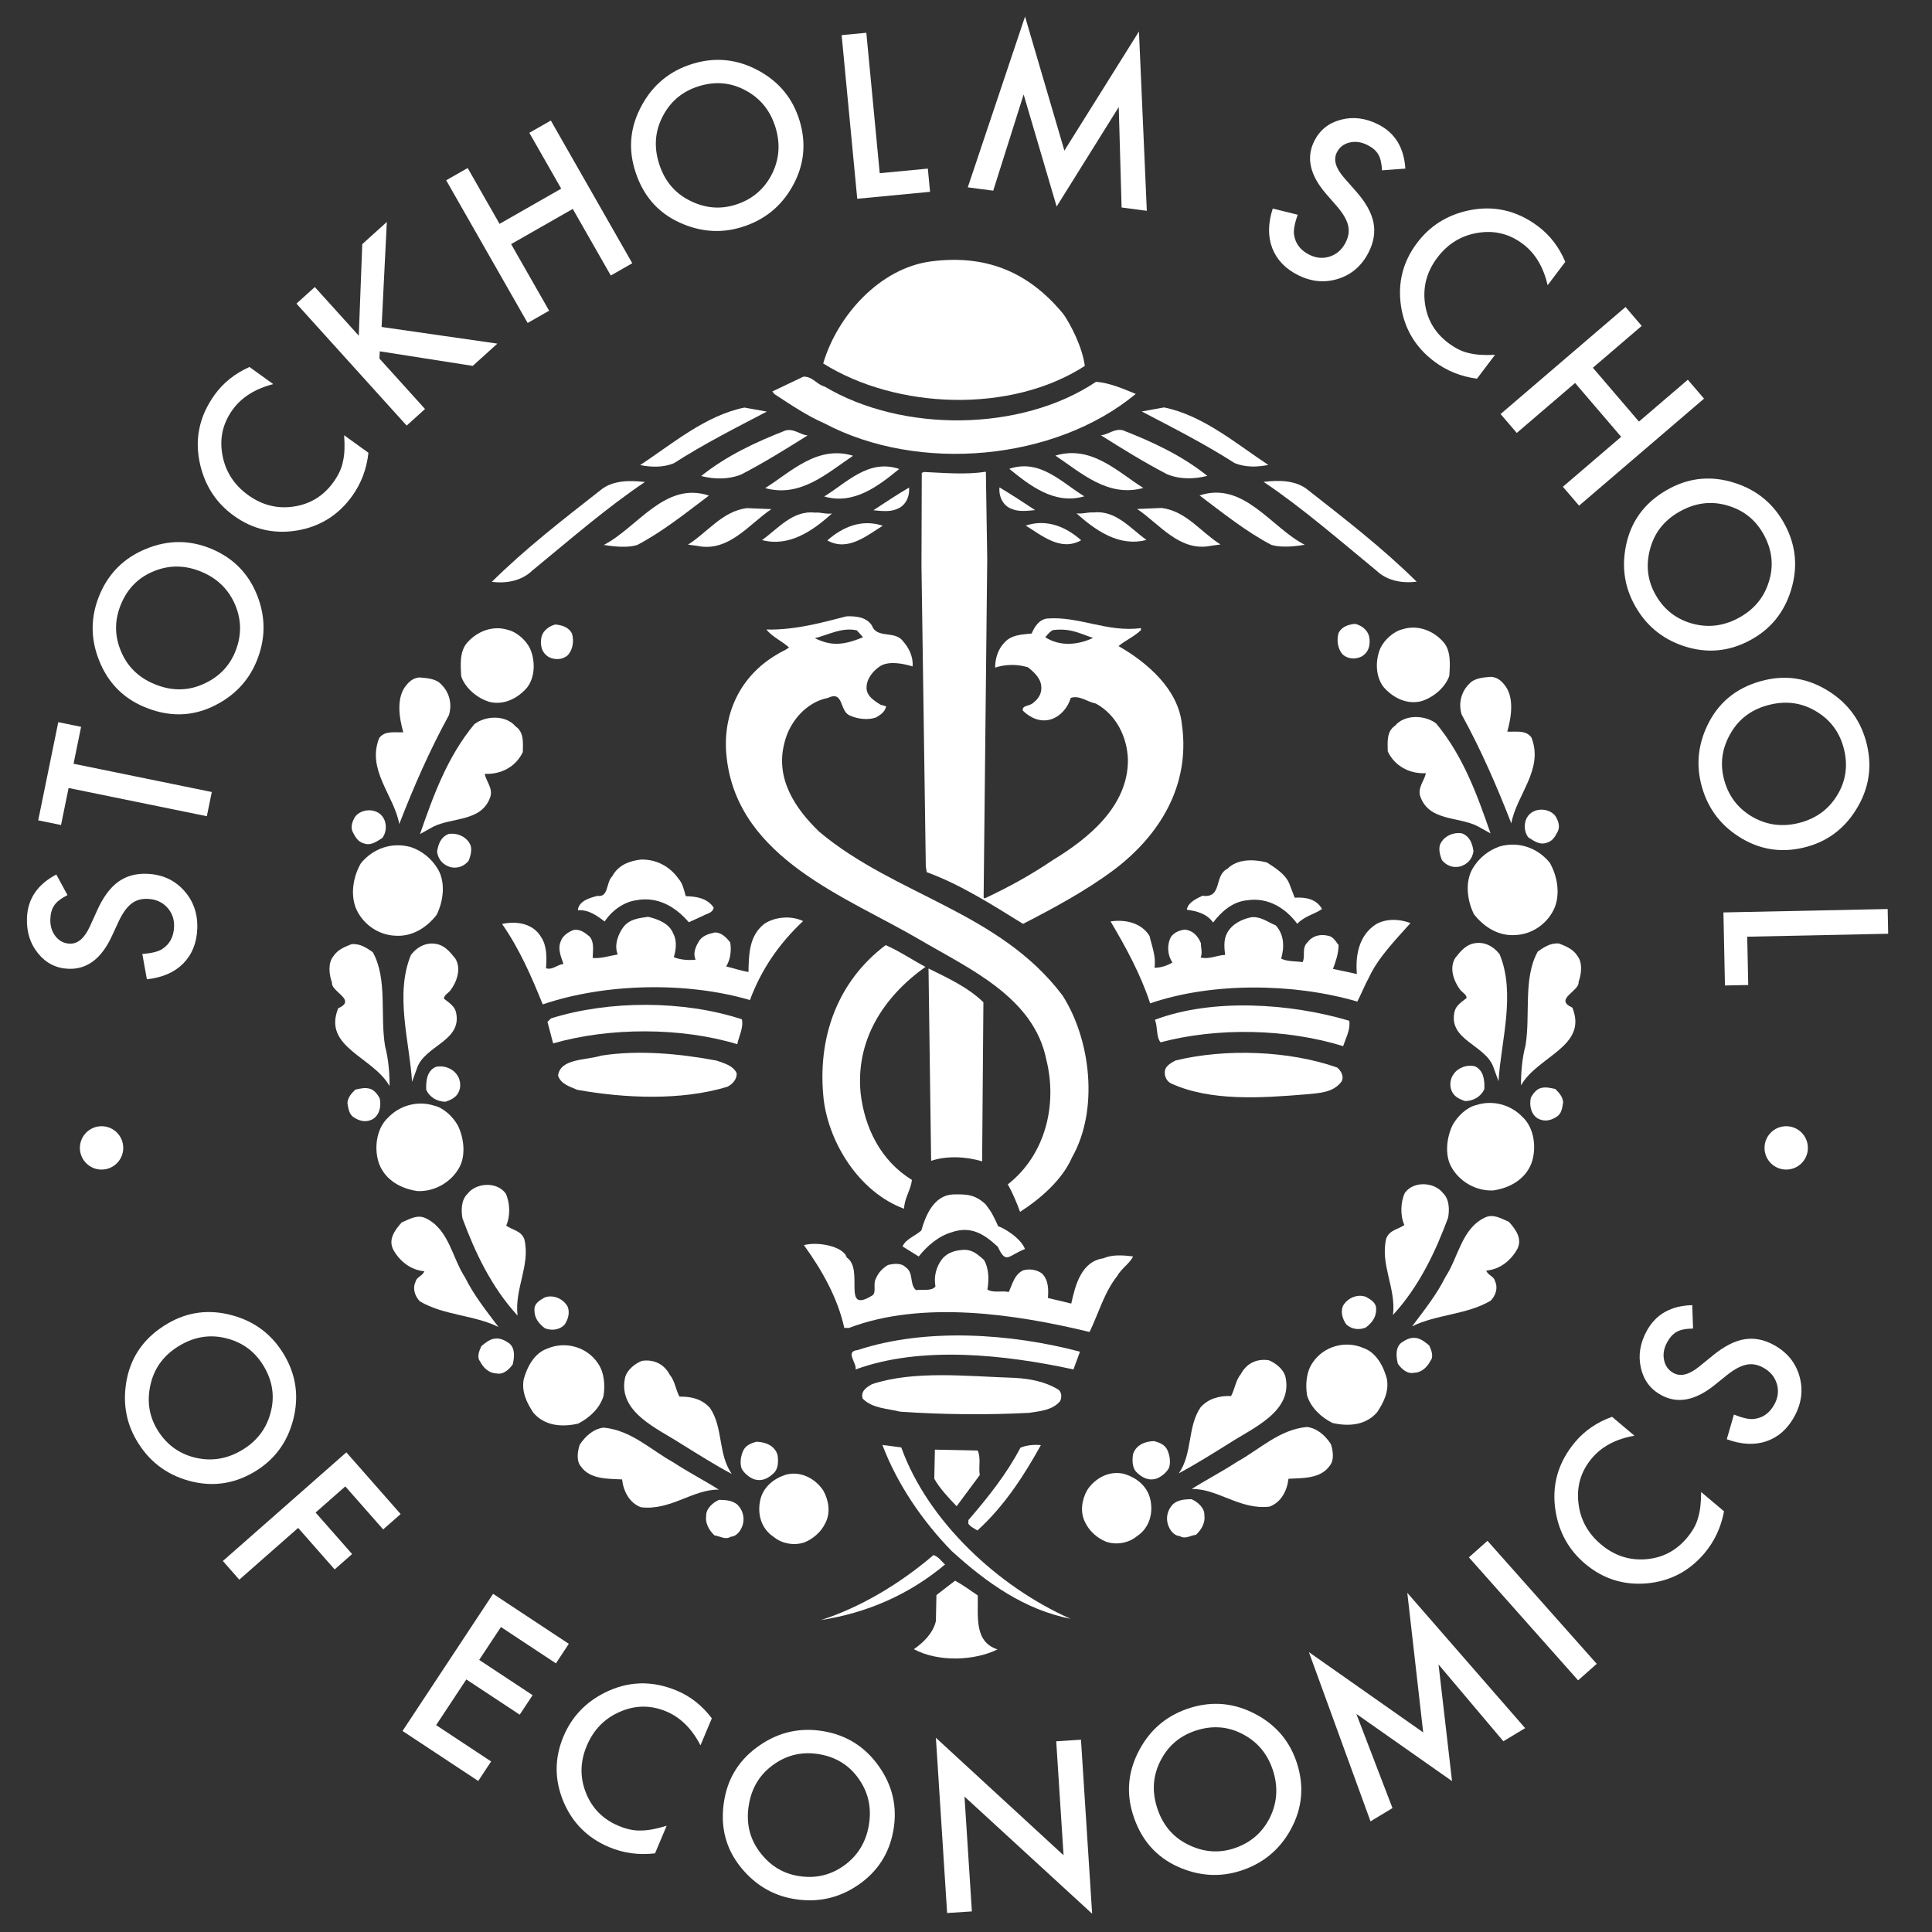 <?xml version="1.0" encoding="UTF-8"?>
<svg width="150px" height="150px" viewBox="0 0 150 150" version="1.1" xmlns="http://www.w3.org/2000/svg" xmlns:xlink="http://www.w3.org/1999/xlink">
    <rect x="0" y="0" width="150" height="150" fill="#333333" stroke="none"/>
    <!-- Generator: Sketch 46.1 (44463) - http://www.bohemiancoding.com/sketch -->
    <title>logo</title>
    <desc>Created with Sketch.</desc>
    <defs></defs>
    <g id="Page-1" stroke="none" stroke-width="1" fill="none" fill-rule="evenodd">
        <g id="logo" fill-rule="nonzero" fill="#FFFFFF">
            <g transform="translate(2, 1)">
                <path d="M82.225,27.409 C82.033,25.943 81.141,24.224 80.576,23.404 C77.724,19.922 74.336,18.788 70.335,19.289 C66.294,19.79 62.995,23.54 61.913,27.219 C67.642,30.803 76.511,31.11 82.225,27.409" id="Fill-2"></path>
                <path d="M57.96,29.395 L58.142,29.607 C59.44,30.452 60.619,31.257 61.999,31.866 C69.324,35.743 79.908,34.785 86.179,29.584 C85.193,29.178 84.168,28.731 83.1,28.641 C77.278,32.54 68.05,32.602 62.029,29.015 C61.397,28.849 61.088,28.213 60.373,28.245 L57.96,29.395" id="Fill-3"></path>
                <path d="M47.704,35.108 C48.571,35.285 49.482,35.304 50.32,34.965 C52.649,33.469 55.131,32.214 57.534,30.957 L55.797,30.644 C52.774,31.253 50.153,33.496 47.704,35.108" id="Fill-4"></path>
                <path d="M55.57,35.828 C57.332,34.914 59.057,33.841 60.703,32.806 C60.11,32.754 59.684,32.27 59.008,32.414 C56.692,33.316 54.412,34.377 52.439,35.959 C53.463,36.219 54.571,36.242 55.57,35.828" id="Fill-5"></path>
                <path d="M57.409,36.895 C60.165,37.667 62.267,35.691 64.234,34.385 C61.44,33.535 59.376,35.669 57.409,36.895" id="Fill-6"></path>
                <path d="M61.99,37.546 C64.312,38.228 66.246,36.685 67.817,35.41 C65.419,34.608 63.755,36.474 61.99,37.546" id="Fill-7"></path>
                <path d="M44.613,37.064 C41.713,39.339 38.856,41.537 36.186,44.174 C37.293,44.316 38.485,44.103 39.293,43.328 C42.115,41.011 45.14,38.381 48.072,36.423 C46.847,36.279 45.54,36.291 44.613,37.064" id="Fill-8"></path>
                <path d="M65.81,38.616 C66.362,38.667 67.073,38.761 67.593,38.535 C68.272,38.311 68.643,37.606 68.579,36.852 C67.616,37.426 66.733,38.002 65.81,38.616" id="Fill-9"></path>
                <path d="M44.88,41.307 C45.67,41.442 46.698,41.543 47.455,41.321 C49.377,40.331 51.351,38.749 53.04,37.477 C49.619,36.337 47.483,39.975 44.88,41.307" id="Fill-10"></path>
                <path d="M51.416,41.285 L52.127,41.379 C54.571,41.905 56.162,39.682 57.89,38.53 L55.991,38.45 C54.084,38.688 52.941,40.327 51.416,41.285" id="Fill-11"></path>
                <path d="M61.291,38.799 C59.551,38.604 58.453,40.006 57.166,40.93 C59.254,41.489 61.102,40.221 62.595,38.865 C62.119,38.935 61.766,38.769 61.291,38.799" id="Fill-12"></path>
                <path d="M66.537,39.82 C64.924,39.271 63.406,39.913 62.235,40.958 C63.84,41.862 65.333,40.547 66.537,39.82" id="Fill-13"></path>
                <path d="M96.359,65.959 C95.336,65.7 94.069,65.674 93.3,66.449 C92.219,66.982 92.947,68.75 91.354,68.548 C91.099,68.684 90.236,69 90.144,69.632 C90.894,69.727 91.721,69.942 92.182,70.625 C92.834,69.767 93.721,68.993 94.833,68.898 C96.421,68.654 97.791,69.475 98.717,70.722 C99.323,70.101 100.038,69.997 100.64,69.574 C100.221,68.813 99.393,68.637 98.52,68.698 L98.107,67.62 C97.806,66.861 96.985,66.368 96.359,65.959" id="Fill-14"></path>
                <path d="M104.292,74.879 C104.997,73.349 106.333,71.991 107.509,70.668 C106.645,70.333 105.575,70.311 104.814,70.77 C103.529,71.615 103.221,73.113 103.346,74.621 L101.493,74.225 C101.705,73.636 101.915,73.087 101.929,72.374 C101.696,72.091 101.507,71.691 101.073,71.643 C100.482,71.511 99.884,71.657 99.517,72.164 C99.034,72.59 99.375,73.271 99.129,73.701 C98.576,73.611 97.981,73.676 97.471,73.428 C97.727,72.523 97.708,71.572 97.049,70.846 C96.421,70.595 95.915,70.148 95.162,70.212 C94.446,70.355 93.645,70.734 93.274,71.441 C92.986,71.948 93.052,72.623 93.12,73.139 C92.445,73.166 91.884,73.51 91.215,73.337 C91.381,72.984 91.231,72.585 91.238,72.229 C91.012,71.669 90.624,71.264 90.032,71.174 C89.595,71.205 89.156,71.392 88.911,71.745 C88.581,72.371 88.643,73.164 89.028,73.727 C88.586,73.996 88.069,74.143 87.634,74.134 C87.771,73.265 87.431,72.466 87.25,71.67 C86.637,70.667 85.415,70.365 84.224,70.537 C85.409,72.542 86.553,74.626 87.298,76.9 C92.085,75.256 98.422,75.31 103.381,76.762 C103.711,76.134 103.963,75.466 104.292,74.879" id="Fill-15"></path>
                <path d="M102.279,80.223 C102.491,79.593 102.861,78.928 102.755,78.252 C98.19,76.89 92.139,76.485 87.668,78.175 C87.894,78.734 87.758,79.523 88.106,79.926 C92.527,78.751 97.911,78.865 102.279,80.223" id="Fill-16"></path>
                <path d="M102.142,82.992 C102.387,82.602 102.12,82.122 101.808,81.878 C98.073,80.57 93.166,80.389 89.265,81.336 C88.984,81.489 88.543,81.717 88.457,82.072 C88.37,82.466 88.518,82.905 88.911,83.112 C91.972,84.523 95.937,84.249 99.388,83.965 C100.38,83.867 101.49,83.85 102.142,82.992" id="Fill-17"></path>
                <path d="M44.945,70.547 C45.477,69.727 46.403,69.033 47.396,68.895 C49.106,68.574 50.474,69.435 51.479,70.604 L52.559,70.112 C52.88,69.921 53.356,69.891 53.405,69.456 C52.905,68.733 52.076,68.598 51.244,68.58 C51.096,68.102 51.027,67.624 50.679,67.221 C49.986,66.256 48.968,65.719 47.779,65.734 C46.866,65.834 45.988,66.172 45.535,67.034 C45.049,67.499 45.262,68.692 44.393,68.555 C43.796,68.701 42.92,68.959 42.865,69.672 C43.698,69.61 44.361,70.098 44.945,70.547" id="Fill-18"></path>
                <path d="M60.353,70.513 C59.412,70.057 58.142,70.189 57.339,70.727 C56.17,71.654 56.141,73.038 56.111,74.464 C55.52,74.372 54.93,74.163 54.378,74.032 C54.705,73.524 54.8,72.812 54.695,72.176 C54.425,71.815 53.999,71.369 53.482,71.399 C53.005,71.508 52.488,71.656 52.24,72.125 C51.994,72.516 51.784,73.067 52.012,73.507 C51.497,73.575 50.784,73.521 50.314,73.313 C50.482,72.802 50.578,72.011 50.272,71.49 C49.972,70.691 49.068,70.356 48.319,70.181 C47.605,70.285 46.89,70.35 46.402,70.973 C45.995,71.519 45.66,72.384 45.961,73.103 C45.326,73.208 44.687,73.432 44.015,73.378 C44.027,72.825 44.159,72.154 43.773,71.71 C43.423,71.425 43.033,71.101 42.515,71.209 C42.116,71.36 41.674,71.666 41.547,72.06 C41.257,72.687 41.599,73.367 41.747,73.846 C41.272,73.875 40.906,74.343 40.393,74.174 C40.451,73.344 40.47,72.434 40.009,71.751 C39.398,70.708 38.134,70.483 36.981,70.737 C38.327,72.666 39.271,74.824 40.137,76.981 C44.964,75.34 51.304,75.196 56.224,76.644 C57.105,74.287 58.454,72.295 60.353,70.513" id="Fill-19"></path>
                <path d="M40.787,78.065 L40.505,78.336 L40.945,80.008 C45.328,78.753 50.873,78.75 55.241,80.07 C55.374,79.438 55.744,78.773 55.599,78.137 C51.075,76.655 45.293,76.654 40.787,78.065" id="Fill-20"></path>
                <path d="M55.194,82.326 C54.93,81.727 54.22,81.553 53.631,81.343 C50.79,80.808 47.549,80.503 44.688,80.958 C43.492,81.329 41.495,81.168 41.328,82.511 C41.552,83.189 42.261,83.362 42.81,83.611 C46.559,84.284 50.912,84.454 54.459,83.381 C54.859,83.19 55.224,82.802 55.194,82.326" id="Fill-21"></path>
                <path d="M71.903,94.668 C73.419,94.144 74.454,94.859 75.464,95.791 C76.128,97.191 76.242,96.5 77.58,95.973 C77.241,95.096 75.891,94.314 75.498,94.207 C75.12,93.367 74.987,93.107 74.523,92.504 C73.669,91.694 72.956,91.718 71.965,91.737 C70.498,91.824 69.871,93.357 69.53,94.538 C69.046,94.964 68.287,95.225 68.078,95.774 L69.329,96.553 C69.98,95.735 70.868,94.962 71.903,94.668" id="Fill-22"></path>
                <path d="M84.743,98.065 C85.032,97.516 85.796,97.017 85.963,96.545 C85.175,96.451 84.343,96.393 83.663,96.696 C81.955,96.936 81.481,98.789 81.173,100.208 L79.361,99.774 C79.416,99.062 79.391,98.349 78.887,97.864 C78.496,97.577 77.905,97.486 77.426,97.633 C76.745,97.976 76.611,98.686 76.321,99.313 C75.809,99.185 75.131,99.408 74.663,99.12 C74.798,98.332 74.775,97.46 74.393,96.818 C73.927,96.413 73.538,96.047 72.904,96.034 C72.231,96.059 71.595,96.205 71.147,96.75 C70.699,97.334 70.485,98.083 70.627,98.877 C70.342,99.268 69.633,99.095 69.116,99.163 C68.572,98.677 68.986,97.814 68.282,97.363 C67.972,97.04 67.337,97.106 66.939,97.217 C66.537,97.446 66.173,97.833 66.006,98.266 C65.76,98.656 66.064,99.337 65.741,99.568 C63.293,101.101 65.13,97.555 63.743,96.634 C63.485,95.738 61.413,95.378 60.417,95.674 C61.84,97.644 63.043,99.788 63.549,102.097 L63.905,102.103 C69.615,99.928 76.879,101.029 82.593,102.415 C83.296,100.965 83.726,99.35 84.743,98.065" id="Fill-23"></path>
                <path d="M81.848,103.944 C76.492,102.526 69.887,102.071 64.583,103.82 C63.59,103.919 64.523,104.809 64.432,105.323 C69.541,103.449 76.06,104.18 81.343,105.321 L81.848,103.944" id="Fill-24"></path>
                <path d="M80.302,107.794 C80.468,107.48 80.437,107.004 80.084,106.838 C79.106,106.264 77.963,106.042 76.776,105.977 C73.094,105.86 69.025,105.38 65.716,106.46 C65.315,106.687 64.793,106.994 64.979,107.591 C65.755,108.36 66.864,108.344 67.888,108.602 C71.171,108.83 74.657,108.863 77.907,108.693 C78.781,108.554 79.693,108.493 80.302,107.794" id="Fill-25"></path>
                <path d="M42.076,49.877 C42.479,49.448 42.568,48.777 42.418,48.22 C42.19,47.702 41.637,47.534 41.123,47.486 C40.647,47.598 40.165,47.947 40.039,48.459 C39.91,49.091 40.059,49.688 40.608,50.013 C41.08,50.258 41.674,50.228 42.076,49.877" id="Fill-26"></path>
                <path d="M36.039,53.505 C37.184,53.761 38.222,53.183 38.907,52.402 C39.555,51.581 39.574,50.313 39.154,49.357 C38.846,48.719 38.144,48.073 37.434,47.904 C36.252,47.529 35.017,48.024 34.25,48.924 C33.685,49.587 33.748,50.618 33.813,51.53 C34.154,52.485 35.132,53.254 36.039,53.505" id="Fill-27"></path>
                <path d="M27.441,56.301 C26.451,58.78 28.599,60.754 28.999,62.979 C30.114,60.104 31.346,57.273 32.855,54.525 C33.106,53.697 32.922,52.783 32.259,52.139 C31.87,51.697 31.197,51.647 30.564,51.597 C30.167,51.631 29.848,51.824 29.565,52.176 C28.718,53.153 29.009,54.781 29.31,55.855 C28.595,55.883 27.886,55.714 27.441,56.301" id="Fill-28"></path>
                <path d="M31.65,63.179 C33.126,62.449 35.338,62.801 36.041,60.95 C36.329,60.243 35.744,59.679 35.634,59.082 C36.901,59.142 38.059,58.526 38.592,57.387 C38.603,56.674 38.695,55.843 38.029,55.398 C37.251,54.475 35.666,54.569 34.824,55.229 C32.725,57.77 31.647,60.763 30.61,63.756 L31.65,63.179" id="Fill-29"></path>
                <path d="M25.603,62.371 C25.36,62.723 25.194,63.196 25.386,63.595 C25.578,63.955 25.77,64.353 26.243,64.479 C26.795,64.686 27.235,64.336 27.675,64.067 C28.039,63.597 28.05,62.884 27.702,62.403 C27.198,61.722 26.088,61.784 25.603,62.371" id="Fill-30"></path>
                <path d="M34.38,65.835 C34.545,65.441 34.712,64.85 34.441,64.45 C34.133,63.93 33.463,63.643 32.828,63.751 C32.23,63.98 32.024,64.531 31.936,65.123 C32.006,65.718 32.395,66.16 32.986,66.328 C33.578,66.456 34.057,66.226 34.38,65.835" id="Fill-31"></path>
                <path d="M26.021,66.02 C25.451,67.002 25.193,68.344 25.61,69.46 C26.105,70.695 27.319,71.586 28.665,71.646 C30.01,71.747 31.13,71.012 31.898,70.033 C32.429,68.973 32.611,67.51 31.994,66.471 C31.492,65.631 30.749,65.065 29.921,64.775 C28.463,64.356 26.989,64.848 26.021,66.02" id="Fill-32"></path>
                <path d="M30.364,81.969 C30.947,80.157 33.922,79.848 33.403,77.582 C33.292,77.105 32.821,76.82 32.47,76.538 C32.474,76.26 32.753,76.146 32.955,75.911 C33.44,75.285 33.852,74.222 33.35,73.424 C33,72.981 32.612,72.5 32.06,72.333 C31.193,72.083 30.434,72.466 29.909,73.131 C28.634,76.2 29.803,79.902 29.992,82.994 L30.364,81.969" id="Fill-33"></path>
                <path d="M24.26,77.28 C23.025,80.311 26.973,81.046 28.244,83.323 C28.258,82.412 28.159,81.182 27.897,80.228 C27.499,77.806 28.098,75.004 26.942,72.926 C26.472,72.602 25.963,72.238 25.289,72.307 C24.81,72.496 24.213,72.725 23.888,73.235 C23.443,73.783 23.549,74.655 23.776,75.293 C23.686,76.004 25.735,76.629 24.26,77.28" id="Fill-34"></path>
                <path d="M32.581,84.539 C32.939,84.426 33.378,84.235 33.583,83.842 C33.826,83.41 33.756,82.814 33.485,82.455 C33.137,81.934 32.428,81.686 31.832,81.835 C31.154,82.14 31.063,82.892 31.091,83.605 C31.359,84.203 31.947,84.528 32.581,84.539" id="Fill-35"></path>
                <path d="M25.512,85.774 C25.944,86.058 26.418,86.146 26.897,85.915 C27.456,85.607 27.625,84.896 27.477,84.261 C27.323,83.982 27.051,83.621 26.736,83.536 C26.342,83.411 25.944,83.524 25.587,83.597 C25.305,83.87 24.983,84.222 24.976,84.658 C25.049,85.053 25.081,85.531 25.512,85.774" id="Fill-36"></path>
                <path d="M30.413,91.475 C31.759,91.536 33.077,90.764 33.69,89.586 C34.181,88.642 34.003,87.294 33.543,86.375 C33.157,85.697 32.455,85.013 31.706,84.842 C30.405,84.426 29.013,84.838 28.126,85.776 C27.202,86.633 27.019,88.214 27.437,89.369 C27.932,90.644 29.149,91.296 30.413,91.475" id="Fill-37"></path>
                <path d="M38.71,95.21 C38.444,94.532 37.811,94.523 37.301,94.157 C37.629,93.449 37.607,92.379 37.261,91.661 C36.564,90.701 34.937,90.834 34.291,91.694 C33.807,92.163 33.795,92.953 33.904,93.588 C34.892,96.257 36.157,98.931 38.182,101.142 C37.937,99.038 39.194,97.236 38.71,95.21" id="Fill-38"></path>
                <path d="M30.262,98.521 C30.017,99.032 30.206,99.631 30.595,100.033 C32.439,101.13 34.816,101.089 36.703,102.029 C35.771,100.787 34.801,99.584 34.109,98.186 C33.104,96.665 32.861,94.445 31.053,93.583 C30.385,93.257 29.745,93.682 29.186,93.911 C28.662,94.497 28.137,95.202 28.52,96 C29.02,96.918 29.881,97.605 30.949,97.701 C30.784,98.094 30.348,98.127 30.262,98.521" id="Fill-39"></path>
                <path d="M40.305,102.125 C40.816,102.331 41.412,102.261 41.814,101.87 C42.097,101.479 42.264,100.929 42.073,100.45 C41.727,99.811 40.9,99.48 40.262,99.748 C39.863,99.98 39.463,100.211 39.495,100.725 C39.485,101.36 39.874,101.801 40.305,102.125" id="Fill-40"></path>
                <path d="M36.527,105.629 C37.08,105.756 37.522,105.329 37.805,104.936 C37.932,104.424 38.022,103.713 37.553,103.309 C37.2,103.065 36.848,102.862 36.371,102.934 C35.974,103.007 35.653,103.279 35.372,103.513 C35.208,103.866 35.002,104.378 35.274,104.699 C35.504,105.178 35.972,105.621 36.527,105.629" id="Fill-41"></path>
                <path d="M42.881,109.531 C43.719,109.109 44.563,108.37 44.856,107.384 C44.988,106.554 44.923,105.563 44.42,104.844 C43.569,103.561 41.873,103.1 40.478,103.712 C39.483,104.052 38.911,105.152 38.659,106.099 C38.484,107.086 38.907,107.924 39.41,108.684 C40.265,109.687 41.57,109.828 42.881,109.531" id="Fill-42"></path>
                <path d="M50.857,111.082 C52.23,111.935 53.524,112.748 54.82,113.441 C53.735,111.92 54.163,109.828 53.118,108.305 C52.495,107.622 51.667,107.412 50.756,107.437 C50.448,106.878 50.418,106.244 49.991,105.722 C49.568,104.922 48.782,104.515 47.829,104.658 C47.271,104.888 46.709,105.354 46.542,105.905 C45.905,108.629 49.053,109.905 50.857,111.082" id="Fill-43"></path>
                <path d="M47.769,116.023 C50.062,116.298 51.791,114.622 53.811,114.654 C52.791,114.004 51.456,113.309 50.279,112.539 C48.513,111.56 46.992,110.032 44.856,109.84 C44.063,109.947 43.46,110.491 43.014,111.158 C42.849,111.63 42.717,112.42 43.106,112.86 C43.804,113.862 45.19,113.806 46.298,113.862 C46.403,114.775 46.863,115.693 47.769,116.023" id="Fill-44"></path>
                <path d="M58.148,113.296 C58.431,112.945 58.439,112.429 58.367,111.953 C58.141,111.236 57.433,110.947 56.72,110.937 C56.323,111.049 55.924,111.201 55.72,111.594 C55.514,112.028 55.427,112.579 55.579,113.018 C55.771,113.377 56.123,113.66 56.477,113.824 C57.146,114.072 57.705,113.765 58.148,113.296" id="Fill-45"></path>
                <path d="M58.069,118.324 C58.694,118.848 59.643,119.021 60.438,118.757 C61.116,118.49 61.758,117.945 62.086,117.239 C62.495,116.452 62.351,115.5 61.927,114.739 C61.308,113.781 60.13,113.169 58.977,113.506 C58.061,113.809 57.299,114.43 57.046,115.377 C56.751,116.56 57.128,117.714 58.069,118.324" id="Fill-46"></path>
                <path d="M52.828,116.696 C52.74,117.25 53.048,117.81 53.477,118.212 C53.912,118.259 54.303,118.582 54.743,118.311 C55.219,118.279 55.543,117.809 55.668,117.375 C55.836,116.784 55.646,116.226 55.257,115.823 C54.866,115.501 54.392,115.455 53.838,115.446 C53.36,115.637 52.797,116.142 52.828,116.696" id="Fill-47"></path>
                <path d="M73.883,117.827 C75.983,115.931 77.537,113.507 78.814,111.197 C78.22,111.146 77.666,111.213 77.225,111.402 C76.153,113.439 74.729,115.231 73.186,117.02 L73.182,117.297 C73.335,117.539 73.648,117.664 73.883,117.827" id="Fill-48"></path>
                <path d="M67.975,111.377 L66.512,111.188 C67.638,114.182 69.598,117.074 71.885,119.418 C74.606,121.893 77.533,123.974 81.122,124.683 C75.549,122.229 70.032,117.124 67.975,111.377" id="Fill-49"></path>
                <path d="M73.909,111.62 L70.585,111.55 L70.538,113.807 C70.956,114.569 71.694,115.337 72.274,115.942 L74.068,113.524 C73.964,112.888 74.175,112.22 73.909,111.62" id="Fill-50"></path>
                <path d="M70.476,119.735 C67.854,121.979 64.766,123.815 61.737,124.781 C65.312,124.223 68.55,122.825 71.372,120.469 C71.1,120.224 70.869,119.863 70.476,119.735" id="Fill-51"></path>
                <path d="M75.448,127.059 C73.599,126.465 73.959,124.454 73.912,122.869 C73.327,122.46 72.741,122.052 72.154,121.723 L70.704,122.841 L70.662,124.86 C70.444,125.806 69.677,126.542 68.953,127.042 C70.872,128.072 73.687,127.933 75.448,127.059" id="Fill-52"></path>
                <path d="M102.261,49.827 C101.858,49.398 101.768,48.726 101.918,48.169 C102.147,47.651 102.7,47.484 103.213,47.436 C103.689,47.548 104.171,47.896 104.297,48.409 C104.425,49.041 104.277,49.637 103.728,49.963 C103.257,50.207 102.661,50.178 102.261,49.827" id="Fill-53"></path>
                <path d="M108.298,53.455 C107.152,53.711 106.114,53.133 105.429,52.351 C104.782,51.53 104.762,50.263 105.182,49.306 C105.49,48.668 106.192,48.023 106.902,47.853 C108.084,47.479 109.32,47.974 110.086,48.873 C110.652,49.537 110.588,50.568 110.523,51.48 C110.182,52.435 109.203,53.203 108.298,53.455" id="Fill-54"></path>
                <path d="M116.895,56.251 C117.885,58.73 115.737,60.704 115.337,62.929 C114.222,60.054 112.99,57.222 111.482,54.474 C111.231,53.647 111.414,52.733 112.077,52.088 C112.467,51.647 113.138,51.597 113.771,51.547 C114.169,51.581 114.488,51.774 114.771,52.126 C115.618,53.103 115.326,54.731 115.026,55.805 C115.74,55.833 116.45,55.664 116.895,56.251" id="Fill-55"></path>
                <path d="M112.686,63.128 C111.21,62.399 108.998,62.751 108.295,60.9 C108.007,60.192 108.592,59.629 108.702,59.032 C107.435,59.092 106.277,58.476 105.745,57.337 C105.733,56.624 105.641,55.793 106.308,55.348 C107.085,54.425 108.67,54.519 109.512,55.178 C111.611,57.72 112.688,60.713 113.725,63.706 L112.686,63.128" id="Fill-56"></path>
                <path d="M118.733,62.32 C118.976,62.672 119.142,63.146 118.95,63.545 C118.758,63.903 118.566,64.303 118.093,64.429 C117.542,64.636 117.101,64.286 116.661,64.017 C116.297,63.547 116.286,62.834 116.634,62.354 C117.139,61.672 118.248,61.734 118.733,62.32" id="Fill-57"></path>
                <path d="M109.956,65.784 C109.792,65.392 109.624,64.8 109.895,64.4 C110.203,63.88 110.872,63.592 111.508,63.702 C112.105,63.93 112.312,64.48 112.4,65.073 C112.33,65.668 111.942,66.11 111.35,66.278 C110.758,66.406 110.279,66.176 109.956,65.784" id="Fill-58"></path>
                <path d="M118.315,65.97 C118.885,66.951 119.143,68.294 118.726,69.409 C118.23,70.644 117.017,71.535 115.671,71.596 C114.326,71.696 113.206,70.961 112.439,69.983 C111.906,68.922 111.725,67.46 112.342,66.421 C112.844,65.581 113.587,65.015 114.415,64.724 C115.873,64.306 117.347,64.798 118.315,65.97" id="Fill-59"></path>
                <path d="M113.971,81.919 C113.389,80.107 110.414,79.797 110.933,77.531 C111.044,77.055 111.515,76.77 111.866,76.487 C111.862,76.21 111.584,76.096 111.381,75.861 C110.896,75.235 110.483,74.171 110.987,73.372 C111.335,72.932 111.725,72.45 112.275,72.284 C113.143,72.032 113.902,72.416 114.427,73.081 C115.702,76.149 114.533,79.851 114.344,82.944 L113.971,81.919" id="Fill-60"></path>
                <path d="M120.076,77.229 C121.311,80.26 117.363,80.995 116.091,83.271 C116.078,82.362 116.177,81.133 116.44,80.178 C116.837,77.756 116.238,74.953 117.394,72.876 C117.864,72.551 118.373,72.188 119.048,72.255 C119.525,72.446 120.124,72.674 120.448,73.184 C120.893,73.732 120.787,74.604 120.56,75.242 C120.65,75.953 118.601,76.58 120.076,77.229" id="Fill-61"></path>
                <path d="M111.755,84.488 C111.397,84.376 110.957,84.184 110.754,83.793 C110.51,83.361 110.579,82.765 110.852,82.404 C111.2,81.884 111.907,81.635 112.505,81.785 C113.183,82.09 113.274,82.841 113.245,83.556 C112.977,84.154 112.389,84.478 111.755,84.488" id="Fill-62"></path>
                <path d="M118.824,85.725 C118.392,86.008 117.918,86.094 117.439,85.865 C116.88,85.556 116.71,84.847 116.859,84.212 C117.013,83.931 117.285,83.57 117.6,83.486 C117.994,83.361 118.392,83.473 118.749,83.547 C119.032,83.819 119.353,84.172 119.36,84.606 C119.288,85.004 119.256,85.48 118.824,85.725" id="Fill-63"></path>
                <path d="M113.923,91.426 C112.578,91.485 111.259,90.714 110.646,89.536 C110.155,88.592 110.333,87.243 110.793,86.325 C111.179,85.646 111.881,84.962 112.63,84.793 C113.931,84.376 115.323,84.789 116.211,85.725 C117.135,86.583 117.317,88.163 116.9,89.318 C116.405,90.593 115.187,91.247 113.923,91.426" id="Fill-64"></path>
                <path d="M105.626,95.159 C105.892,94.481 106.525,94.471 107.035,94.107 C106.707,93.4 106.73,92.33 107.075,91.612 C107.773,90.649 109.398,90.784 110.045,91.643 C110.528,92.112 110.542,92.903 110.432,93.538 C109.444,96.207 108.179,98.881 106.153,101.092 C106.398,98.989 105.143,97.186 105.626,95.159" id="Fill-65"></path>
                <path d="M114.073,98.471 C114.319,98.983 114.13,99.581 113.74,99.982 C111.896,101.081 109.52,101.039 107.634,101.979 C108.564,100.735 109.535,99.533 110.227,98.135 C111.233,96.614 111.474,94.395 113.283,93.534 C113.95,93.206 114.591,93.631 115.149,93.86 C115.674,94.446 116.199,95.152 115.816,95.949 C115.315,96.868 114.455,97.555 113.388,97.651 C113.552,98.044 113.988,98.076 114.073,98.471" id="Fill-66"></path>
                <path d="M104.031,102.074 C103.52,102.28 102.924,102.21 102.522,101.821 C102.239,101.43 102.073,100.878 102.262,100.399 C102.608,99.761 103.435,99.431 104.073,99.697 C104.474,99.929 104.872,100.161 104.841,100.675 C104.851,101.31 104.462,101.751 104.031,102.074" id="Fill-67"></path>
                <path d="M107.809,105.579 C107.257,105.706 106.814,105.277 106.531,104.886 C106.404,104.373 106.314,103.663 106.783,103.26 C107.135,103.015 107.489,102.813 107.965,102.884 C108.361,102.956 108.684,103.228 108.964,103.463 C109.127,103.816 109.334,104.327 109.061,104.649 C108.832,105.127 108.363,105.57 107.809,105.579" id="Fill-68"></path>
                <path d="M101.455,109.48 C100.616,109.059 99.773,108.32 99.48,107.333 C99.348,106.503 99.412,105.513 99.916,104.793 C100.767,103.512 102.463,103.049 103.858,103.661 C104.854,104.002 105.426,105.101 105.677,106.05 C105.852,107.036 105.43,107.873 104.927,108.635 C104.071,109.638 102.766,109.778 101.455,109.48" id="Fill-69"></path>
                <path d="M93.48,111.031 C92.107,111.885 90.812,112.697 89.517,113.392 C90.601,111.87 90.173,109.777 91.218,108.256 C91.841,107.573 92.67,107.361 93.58,107.386 C93.889,106.827 93.919,106.193 94.346,105.672 C94.768,104.873 95.554,104.465 96.508,104.608 C97.065,104.837 97.627,105.304 97.794,105.855 C98.431,108.578 95.283,109.855 93.48,111.031" id="Fill-70"></path>
                <path d="M96.567,115.973 C94.274,116.247 92.545,114.571 90.526,114.603 C91.544,113.952 92.881,113.259 94.057,112.488 C95.823,111.51 97.344,109.981 99.479,109.789 C100.274,109.895 100.876,110.44 101.322,111.106 C101.488,111.58 101.619,112.369 101.23,112.811 C100.533,113.812 99.146,113.754 98.037,113.812 C97.933,114.724 97.472,115.643 96.567,115.973" id="Fill-71"></path>
                <path d="M86.187,113.246 C85.905,112.894 85.897,112.379 85.969,111.902 C86.196,111.186 86.904,110.897 87.615,110.887 C88.013,111 88.412,111.151 88.616,111.543 C88.822,111.978 88.91,112.529 88.758,112.968 C88.565,113.328 88.214,113.609 87.858,113.774 C87.19,114.021 86.631,113.714 86.187,113.246" id="Fill-72"></path>
                <path d="M86.266,118.274 C85.641,118.799 84.694,118.972 83.898,118.706 C83.221,118.44 82.577,117.896 82.249,117.189 C81.842,116.402 81.985,115.449 82.41,114.69 C83.029,113.731 84.206,113.119 85.359,113.456 C86.275,113.758 87.037,114.38 87.29,115.327 C87.585,116.51 87.209,117.664 86.266,118.274" id="Fill-73"></path>
                <path d="M91.508,116.647 C91.595,117.2 91.289,117.759 90.859,118.161 C90.424,118.208 90.033,118.531 89.592,118.261 C89.118,118.23 88.794,117.759 88.668,117.325 C88.5,116.735 88.69,116.177 89.078,115.774 C89.471,115.451 89.943,115.404 90.498,115.395 C90.977,115.586 91.54,116.092 91.508,116.647" id="Fill-74"></path>
                <path d="M96.473,35.097 C95.605,35.273 94.694,35.293 93.856,34.954 C91.526,33.458 89.045,32.203 86.643,30.946 L88.378,30.633 C91.401,31.242 94.023,33.484 96.473,35.097" id="Fill-75"></path>
                <path d="M88.605,35.816 C86.844,34.902 85.117,33.83 83.474,32.795 C84.065,32.742 84.491,32.259 85.167,32.403 C87.484,33.305 89.764,34.366 91.737,35.948 C90.713,36.207 89.604,36.23 88.605,35.816" id="Fill-76"></path>
                <path d="M86.767,36.884 C84.011,37.655 81.909,35.679 79.941,34.374 C82.736,33.523 84.8,35.658 86.767,36.884" id="Fill-77"></path>
                <path d="M82.186,37.534 C79.863,38.217 77.93,36.674 76.359,35.399 C78.757,34.596 80.421,36.462 82.186,37.534" id="Fill-78"></path>
                <path d="M99.563,37.052 C102.461,39.328 105.32,41.526 107.989,44.163 C106.884,44.305 105.691,44.092 104.882,43.317 C102.062,41 99.036,38.369 96.103,36.411 C97.329,36.267 98.636,36.279 99.563,37.052" id="Fill-79"></path>
                <path d="M78.367,38.605 C77.813,38.656 77.101,38.75 76.582,38.523 C75.905,38.3 75.533,37.595 75.597,36.84 C76.559,37.416 77.442,37.991 78.367,38.605" id="Fill-80"></path>
                <path d="M99.296,41.295 C98.507,41.431 97.479,41.531 96.722,41.31 C94.8,40.32 92.826,38.738 91.136,37.466 C94.557,36.325 96.693,39.964 99.296,41.295" id="Fill-81"></path>
                <path d="M92.761,41.273 L92.048,41.368 C89.604,41.894 88.013,39.67 86.286,38.518 L88.185,38.438 C90.091,38.676 91.235,40.316 92.761,41.273" id="Fill-82"></path>
                <path d="M82.886,38.787 C84.623,38.593 85.724,39.995 87.011,40.919 C84.922,41.478 83.074,40.209 81.579,38.854 C82.057,38.923 82.41,38.757 82.886,38.787" id="Fill-83"></path>
                <path d="M77.639,39.808 C79.251,39.26 80.77,39.901 81.941,40.946 C80.335,41.851 78.844,40.536 77.639,39.808" id="Fill-84"></path>
                <path d="M69.854,74.068 C68.836,73.532 67.821,72.837 66.761,72.38 C62.978,75.231 61.421,79.635 61.954,84.399 C62.397,87.853 64.774,91.587 68.193,92.847 C68.211,92.016 68.74,91.352 68.796,90.602 C66.37,89.125 65.118,86.525 64.817,83.865 C64.428,79.777 66.557,76.416 69.854,74.068" id="Fill-85"></path>
                <path d="M74.252,89.171 L74.351,76.817 C73.148,75.642 71.579,74.936 70.09,74.192 L70.292,89.128 C71.488,88.718 73.032,88.79 74.252,89.171" id="Fill-86"></path>
                <path d="M79.154,48.475 C79.377,48.196 79.588,47.98 79.769,47.916 C81.176,47.757 81.849,48.204 82.866,48.526 C81.74,49.061 80.328,49.23 79.154,48.475 Z M79.757,65.766 C77.982,66.964 76.374,67.845 74.444,68.756 L74.368,68.679 L74.648,42.384 L74.543,35.626 C72.951,35.87 71.359,35.716 69.728,35.644 L69.566,35.718 L69.543,42.913 L69.879,66.278 L69.952,66.715 C72.6,67.685 75.03,69.247 77.429,70.73 C79.8,69.507 82.295,68.169 84.475,66.542 C88.075,63.83 90.423,59.942 89.766,55.275 C89.504,52.524 87.081,50.443 84.841,49.161 C85.408,48.699 86.048,48.434 86.578,47.928 L86.582,47.769 C83.953,48.109 81.787,46.833 79.317,47.021 C78.68,47.085 78.309,47.674 78.1,48.187 C77.422,48.255 76.741,48.28 76.22,48.667 C75.528,49.248 75.273,49.999 75.259,50.834 C76.06,50.571 76.974,50.551 77.805,50.807 C78.274,51.174 78.822,51.664 78.848,52.342 C78.876,52.858 78.626,53.251 78.226,53.559 C77.979,53.836 77.303,53.742 77.417,54.181 C78.002,54.751 78.827,55.124 79.67,54.826 C80.391,54.563 80.923,53.896 81.134,53.185 C81.82,52.961 82.4,53.49 83.077,53.623 C84.689,54.494 85.529,56.261 85.573,58.008 C85.575,61.591 82.539,64.074 79.757,65.766 L79.757,65.766 Z" id="Fill-87"></path>
                <path d="M61.266,48.55 C62.301,48.295 63.377,47.676 64.526,47.943 L65.004,48.473 C63.315,49.188 62.404,49.094 61.266,48.55 Z M66.39,50.687 C67.074,50.304 68.145,50.527 68.858,50.741 C68.909,49.985 68.57,49.3 68.102,48.776 C67.48,47.928 66.075,48.612 65.7,47.571 C65.276,46.923 64.521,46.828 63.725,46.851 C61.726,47.365 59.721,47.922 57.5,47.877 C57.964,48.447 58.712,48.776 59.259,49.267 C58.974,49.498 58.615,49.61 58.335,49.805 C55.435,51.494 54.018,54.527 54.425,57.878 C55.332,65.695 63.786,68.657 69.407,71.956 C73.178,74.183 78.265,76.398 79.236,81.273 C80.114,84.789 79.16,88.67 76.247,90.954 C76.633,91.641 76.933,92.365 77.198,93.087 C78.767,92.082 80.474,90.605 81.224,88.874 C83.33,85.177 82.688,79.714 80.492,76.284 C75.577,69.777 67.529,68.536 61.628,63.596 C59.712,61.765 58.17,59.427 58.908,56.657 C59.295,55.035 60.6,53.509 62.28,53.186 C63.564,52.577 63.131,54.279 64.04,54.576 C64.59,54.826 65.427,54.926 66.026,54.697 C66.35,54.509 66.714,54.275 66.799,53.839 L66.365,53.711 C65.892,53.422 65.227,53.01 65.281,52.337 C65.296,51.66 65.825,51.034 66.39,50.687 L66.39,50.687 Z" id="Fill-88"></path>
                <path d="M2.374,66.896 L3.238,68.494 C2.721,68.766 2.379,69.031 2.215,69.29 C2.028,69.558 1.926,69.909 1.909,70.344 C1.887,70.879 2.023,71.328 2.311,71.693 C2.595,72.056 2.963,72.247 3.414,72.265 C4.037,72.29 4.556,71.847 4.973,70.936 L5.543,69.685 C6.001,68.666 6.542,67.929 7.164,67.474 C7.786,67.019 8.535,66.808 9.41,66.842 C10.584,66.888 11.538,67.317 12.273,68.128 C13.014,68.946 13.361,69.938 13.316,71.106 C13.273,72.213 12.908,73.114 12.224,73.81 C11.54,74.495 10.6,74.902 9.404,75.032 L9.05,73.066 C9.803,73.007 10.326,72.873 10.621,72.664 C11.188,72.289 11.485,71.721 11.515,70.961 C11.538,70.361 11.356,69.855 10.97,69.443 C10.584,69.031 10.082,68.812 9.466,68.788 C9.217,68.778 8.989,68.804 8.779,68.865 C8.571,68.925 8.377,69.025 8.197,69.164 C8.019,69.303 7.849,69.485 7.688,69.71 C7.528,69.935 7.372,70.205 7.222,70.519 L6.662,71.728 C5.857,73.443 4.743,74.272 3.322,74.217 C2.364,74.18 1.578,73.783 0.961,73.027 C0.34,72.271 0.051,71.348 0.094,70.257 C0.151,68.787 0.91,67.667 2.374,66.896" id="Fill-89"></path>
                <polyline id="Fill-90" points="3.711 58.298 14.444 60.491 14.059 62.372 3.326 60.18 2.739 63.054 0.967 62.692 2.524 55.069 4.297 55.431 3.711 58.298"></polyline>
                <path d="M9.961,52.1 C11.258,52.647 12.509,52.661 13.714,52.141 C14.917,51.626 15.757,50.8 16.238,49.663 C16.757,48.43 16.771,47.21 16.277,46.002 C15.772,44.792 14.901,43.925 13.664,43.403 C12.412,42.875 11.186,42.851 9.987,43.331 C8.784,43.805 7.924,44.656 7.405,45.884 C6.89,47.108 6.88,48.32 7.376,49.522 C7.862,50.719 8.723,51.579 9.961,52.1 Z M9.187,53.881 C7.532,53.183 6.365,51.977 5.689,50.262 C5.01,48.554 5.029,46.851 5.744,45.156 C6.45,43.481 7.655,42.297 9.359,41.605 C11.065,40.908 12.757,40.914 14.438,41.622 C16.129,42.336 17.308,43.544 17.977,45.249 C18.648,46.962 18.622,48.675 17.899,50.391 C17.259,51.908 16.159,53.05 14.597,53.814 C12.874,54.653 11.071,54.676 9.187,53.881 L9.187,53.881 Z" id="Fill-91"></path>
                <path d="M17.369,27.492 L19.216,28.824 C17.809,29.182 16.757,29.844 16.061,30.81 C15.293,31.874 15.029,33.046 15.269,34.327 C15.502,35.609 16.168,36.647 17.269,37.441 C18.357,38.226 19.54,38.521 20.816,38.327 C22.092,38.134 23.114,37.504 23.882,36.441 C24.278,35.891 24.525,35.359 24.624,34.845 C24.689,34.567 24.73,34.257 24.744,33.917 C24.757,33.577 24.749,33.202 24.718,32.793 L26.606,34.154 C26.468,35.414 26.044,36.536 25.335,37.52 C24.268,39 22.84,39.889 21.052,40.19 C19.255,40.483 17.622,40.099 16.149,39.037 C14.829,38.085 13.967,36.799 13.565,35.178 C13.073,33.192 13.441,31.347 14.67,29.643 C15.341,28.714 16.24,27.996 17.369,27.492" id="Fill-92"></path>
                <polyline id="Fill-93" points="25.855 25.063 26.127 17.954 28.034 16.231 27.627 24.386 36.616 25.679 34.703 27.408 27.486 26.276 27.458 26.836 30.999 30.755 29.573 32.043 21.016 22.573 22.442 21.285 25.855 25.063"></polyline>
                <polyline id="Fill-94" points="36.785 16.38 41.572 13.647 39.097 9.311 40.766 8.359 47.09 19.438 45.422 20.391 42.47 15.22 37.683 17.953 40.635 23.123 38.966 24.076 32.641 12.997 34.31 12.045 36.785 16.38"></polyline>
                <path d="M49.141,11.613 C49.544,12.967 50.33,13.944 51.5,14.546 C52.664,15.148 53.838,15.273 55.023,14.92 C56.309,14.537 57.26,13.77 57.879,12.618 C58.493,11.456 58.609,10.23 58.224,8.94 C57.835,7.634 57.073,6.669 55.937,6.047 C54.805,5.416 53.599,5.293 52.319,5.674 C51.044,6.053 50.101,6.819 49.487,7.968 C48.872,9.108 48.755,10.323 49.141,11.613 Z M47.275,12.148 C46.762,10.425 46.952,8.757 47.847,7.144 C48.736,5.534 50.063,4.464 51.828,3.938 C53.572,3.418 55.252,3.596 56.871,4.472 C58.495,5.346 59.569,6.656 60.09,8.405 C60.614,10.165 60.43,11.845 59.538,13.445 C58.642,15.053 57.301,16.123 55.515,16.655 C53.935,17.126 52.353,17.002 50.769,16.283 C49.024,15.487 47.859,14.108 47.275,12.148 L47.275,12.148 Z" id="Fill-95"></path>
                <polyline id="Fill-96" points="65.262 1.545 66.301 12.447 70.037 12.091 70.209 13.893 64.556 14.432 63.345 1.727 65.262 1.545"></polyline>
                <polyline id="Fill-97" points="73.138 13.545 77.584 0.285 80.639 10.692 86.428 1.444 87.039 15.367 85.081 15.11 84.859 7.31 80.037 15.036 77.475 6.335 75.114 13.804 73.138 13.545"></polyline>
                <path d="M107.112,12.09 L105.302,12.225 C105.265,11.641 105.163,11.221 104.995,10.965 C104.826,10.685 104.547,10.448 104.157,10.255 C103.678,10.017 103.214,9.956 102.762,10.071 C102.314,10.181 101.989,10.439 101.787,10.845 C101.51,11.404 101.702,12.059 102.363,12.812 L103.272,13.845 C104.014,14.682 104.465,15.477 104.626,16.231 C104.788,16.986 104.672,17.756 104.283,18.543 C103.761,19.596 102.98,20.293 101.94,20.633 C100.891,20.976 99.844,20.888 98.798,20.368 C97.805,19.876 97.132,19.175 96.777,18.265 C96.432,17.361 96.446,16.336 96.816,15.191 L98.755,15.673 C98.501,16.383 98.408,16.917 98.478,17.27 C98.589,17.941 98.985,18.445 99.667,18.783 C100.205,19.049 100.741,19.091 101.276,18.907 C101.81,18.723 102.214,18.354 102.488,17.801 C102.599,17.579 102.668,17.36 102.699,17.144 C102.728,16.928 102.716,16.71 102.663,16.489 C102.608,16.269 102.511,16.039 102.371,15.8 C102.231,15.561 102.047,15.309 101.822,15.043 L100.944,14.036 C99.704,12.596 99.4,11.24 100.032,9.966 C100.458,9.106 101.143,8.551 102.088,8.3 C103.035,8.044 103.997,8.158 104.974,8.643 C106.293,9.296 107.004,10.445 107.112,12.09" id="Fill-98"></path>
                <path d="M119.529,19.33 L118.158,21.144 C117.832,19.73 117.193,18.664 116.244,17.947 C115.198,17.156 114.033,16.866 112.748,17.076 C111.462,17.279 110.411,17.922 109.593,19.003 C108.785,20.072 108.464,21.246 108.629,22.525 C108.795,23.804 109.401,24.839 110.448,25.63 C110.987,26.039 111.513,26.298 112.025,26.408 C112.301,26.479 112.611,26.526 112.95,26.548 C113.289,26.57 113.663,26.57 114.073,26.548 L112.673,28.401 C111.417,28.234 110.307,27.785 109.34,27.054 C107.885,25.955 107.027,24.509 106.766,22.716 C106.513,20.918 106.934,19.296 108.027,17.851 C109.006,16.555 110.309,15.724 111.934,15.357 C113.929,14.912 115.762,15.322 117.438,16.588 C118.352,17.278 119.049,18.193 119.529,19.33" id="Fill-99"></path>
                <polyline id="Fill-100" points="121.67 27.552 125.248 31.731 129.042 28.482 130.3 29.95 120.599 38.26 119.342 36.792 123.868 32.914 120.289 28.735 115.762 32.613 114.504 31.146 124.205 22.836 125.462 24.303 121.67 27.552"></polyline>
                <path d="M128.565,38.633 C127.316,39.288 126.509,40.245 126.145,41.506 C125.778,42.761 125.882,43.935 126.455,45.027 C127.077,46.211 128.01,46.995 129.257,47.379 C130.512,47.757 131.735,47.635 132.924,47.01 C134.129,46.378 134.927,45.446 135.319,44.215 C135.718,42.985 135.609,41.782 134.989,40.602 C134.374,39.428 133.443,38.651 132.199,38.272 C130.966,37.888 129.754,38.008 128.565,38.633 Z M127.677,36.899 C129.268,36.064 130.94,35.93 132.693,36.496 C134.445,37.059 135.748,38.154 136.604,39.784 C137.448,41.394 137.598,43.076 137.05,44.832 C136.506,46.593 135.426,47.897 133.811,48.744 C132.187,49.597 130.504,49.74 128.763,49.173 C127.014,48.603 125.707,47.494 124.841,45.845 C124.076,44.387 123.893,42.812 124.294,41.121 C124.739,39.256 125.867,37.849 127.677,36.899 L127.677,36.899 Z" id="Fill-101"></path>
                <path d="M135.453,53.701 C134.082,54.024 133.063,54.75 132.397,55.881 C131.728,57.006 131.536,58.17 131.819,59.372 C132.126,60.676 132.835,61.67 133.945,62.354 C135.066,63.036 136.281,63.223 137.587,62.915 C138.909,62.604 139.914,61.9 140.6,60.805 C141.292,59.713 141.485,58.518 141.18,57.22 C140.875,55.927 140.169,54.941 139.06,54.262 C137.961,53.581 136.758,53.394 135.453,53.701 Z M135.027,51.803 C136.774,51.392 138.426,51.68 139.984,52.667 C141.539,53.649 142.527,55.036 142.949,56.829 C143.366,58.6 143.09,60.268 142.123,61.832 C141.157,63.402 139.787,64.395 138.013,64.813 C136.227,65.234 134.562,64.951 133.017,63.967 C131.466,62.979 130.477,61.577 130.05,59.763 C129.672,58.159 129.888,56.587 130.697,55.048 C131.594,53.353 133.038,52.271 135.027,51.803 L135.027,51.803 Z" id="Fill-102"></path>
                <polyline id="Fill-103" points="144.598 71.496 133.654 71.725 133.732 75.475 131.925 75.512 131.806 69.841 144.558 69.576 144.598 71.496"></polyline>
                <path d="M12.001,103.436 C10.781,104.146 10.016,105.138 9.706,106.414 C9.395,107.686 9.548,108.855 10.168,109.921 C10.841,111.078 11.809,111.821 13.072,112.152 C14.344,112.475 15.561,112.299 16.724,111.623 C17.901,110.939 18.658,109.972 18.997,108.724 C19.344,107.477 19.182,106.278 18.511,105.126 C17.844,103.979 16.881,103.243 15.62,102.918 C14.37,102.588 13.163,102.76 12.001,103.436 Z M11.042,101.746 C12.596,100.842 14.262,100.635 16.04,101.124 C17.815,101.609 19.164,102.647 20.089,104.237 C21.004,105.808 21.224,107.483 20.754,109.262 C20.284,111.045 19.261,112.395 17.683,113.313 C16.096,114.237 14.419,114.452 12.654,113.963 C10.881,113.471 9.527,112.42 8.591,110.81 C7.763,109.387 7.512,107.821 7.839,106.114 C8.206,104.231 9.273,102.775 11.042,101.746 L11.042,101.746 Z" id="Fill-104"></path>
                <polyline id="Fill-105" points="27.749 117.744 24.81 114.404 22.503 116.434 25.338 119.656 23.982 120.849 21.147 117.627 16.579 121.645 15.304 120.196 24.891 111.76 29.105 116.551 27.749 117.744"></polyline>
                <polyline id="Fill-106" points="41.161 128.142 36.892 125.321 35.205 127.874 39.351 130.613 38.35 132.127 34.205 129.391 31.861 132.939 36.13 135.759 35.13 137.274 29.252 133.392 36.284 122.744 42.162 126.626 41.161 128.142"></polyline>
                <path d="M53.266,132.41 L52.385,134.508 C51.719,133.218 50.838,132.342 49.741,131.881 C48.532,131.372 47.331,131.379 46.138,131.899 C44.942,132.413 44.082,133.295 43.556,134.544 C43.037,135.779 43.015,136.996 43.491,138.195 C43.967,139.393 44.81,140.247 46.019,140.755 C46.643,141.018 47.217,141.139 47.739,141.12 C48.025,141.121 48.335,141.09 48.67,141.027 C49.003,140.965 49.367,140.872 49.759,140.75 L48.858,142.893 C47.601,143.041 46.413,142.88 45.296,142.411 C43.614,141.703 42.426,140.514 41.731,138.841 C41.041,137.159 41.048,135.483 41.75,133.813 C42.38,132.314 43.439,131.188 44.925,130.432 C46.749,129.509 48.628,129.453 50.563,130.267 C51.62,130.711 52.52,131.425 53.266,132.41" id="Fill-107"></path>
                <path d="M56.149,139.078 C55.906,140.463 56.174,141.684 56.951,142.74 C57.722,143.795 58.716,144.43 59.931,144.642 C61.249,144.873 62.441,144.613 63.506,143.861 C64.572,143.101 65.221,142.06 65.452,140.739 C65.686,139.402 65.435,138.204 64.698,137.144 C63.967,136.079 62.946,135.431 61.633,135.201 C60.325,134.972 59.142,135.235 58.082,135.985 C57.024,136.726 56.38,137.757 56.149,139.078 Z M54.238,138.722 C54.547,136.954 55.461,135.548 56.981,134.507 C58.494,133.463 60.158,133.1 61.97,133.417 C63.761,133.73 65.184,134.639 66.242,136.143 C67.304,137.649 67.678,139.299 67.364,141.094 C67.048,142.901 66.134,144.321 64.622,145.353 C63.104,146.39 61.428,146.748 59.593,146.427 C57.971,146.143 56.612,145.327 55.517,143.978 C54.312,142.486 53.885,140.735 54.238,138.722 L54.238,138.722 Z" id="Fill-108"></path>
                <polyline id="Fill-109" points="71.534 147.525 70.662 133.92 80.574 143.043 80.005 134.193 81.927 134.07 82.793 147.581 72.884 138.486 73.456 147.401 71.534 147.525"></polyline>
                <path d="M87.817,139.291 C88.234,140.639 89.028,141.606 90.201,142.194 C91.368,142.784 92.541,142.898 93.72,142.534 C94.999,142.139 95.941,141.363 96.548,140.209 C97.149,139.043 97.252,137.818 96.857,136.535 C96.455,135.236 95.685,134.28 94.545,133.67 C93.41,133.053 92.205,132.941 90.932,133.334 C89.664,133.725 88.729,134.498 88.129,135.651 C87.525,136.794 87.422,138.008 87.817,139.291 Z M85.952,139.846 C85.421,138.129 85.596,136.46 86.473,134.838 C87.346,133.219 88.662,132.138 90.421,131.595 C92.159,131.058 93.84,131.219 95.468,132.079 C97.099,132.936 98.184,134.237 98.722,135.98 C99.263,137.734 99.097,139.416 98.222,141.025 C97.341,142.64 96.012,143.724 94.231,144.273 C92.658,144.76 91.075,144.65 89.485,143.948 C87.734,143.167 86.555,141.8 85.952,139.846 L85.952,139.846 Z" id="Fill-110"></path>
                <polyline id="Fill-111" points="104.406 140.409 99.623 127.271 108.496 133.504 107.262 122.666 116.412 133.172 114.72 134.191 109.688 128.229 110.736 137.284 103.306 132.067 106.112 139.38 104.406 140.409"></polyline>
                <polyline id="Fill-112" points="113.487 118.629 121.969 128.18 120.525 129.462 112.044 119.912 113.487 118.629"></polyline>
                <path d="M123.159,109 L124.897,110.468 C123.468,110.718 122.37,111.298 121.601,112.208 C120.755,113.21 120.403,114.359 120.545,115.653 C120.678,116.949 121.264,118.034 122.301,118.908 C123.325,119.773 124.48,120.157 125.767,120.06 C127.053,119.963 128.12,119.414 128.965,118.411 C129.403,117.893 129.691,117.382 129.827,116.877 C129.913,116.604 129.977,116.298 130.016,115.961 C130.056,115.623 130.076,115.249 130.076,114.838 L131.853,116.338 C131.621,117.583 131.112,118.669 130.331,119.596 C129.154,120.988 127.663,121.769 125.859,121.933 C124.049,122.087 122.452,121.579 121.066,120.409 C119.823,119.361 119.062,118.016 118.783,116.373 C118.443,114.357 118.952,112.547 120.306,110.942 C121.045,110.066 121.996,109.418 123.159,109" id="Fill-113"></path>
                <path d="M129.384,100.332 L129.449,102.146 C128.864,102.16 128.442,102.246 128.179,102.404 C127.892,102.562 127.645,102.832 127.437,103.213 C127.181,103.682 127.102,104.144 127.199,104.6 C127.292,105.051 127.537,105.385 127.934,105.602 C128.481,105.9 129.143,105.735 129.919,105.106 L130.984,104.24 C131.848,103.533 132.657,103.115 133.417,102.984 C134.177,102.853 134.941,102.997 135.71,103.417 C136.742,103.979 137.407,104.786 137.707,105.839 C138.008,106.899 137.879,107.943 137.32,108.968 C136.79,109.94 136.062,110.585 135.138,110.902 C134.219,111.211 133.195,111.158 132.066,110.743 L132.621,108.825 C133.321,109.106 133.849,109.219 134.207,109.163 C134.881,109.079 135.4,108.702 135.763,108.034 C136.051,107.508 136.114,106.974 135.951,106.433 C135.787,105.893 135.434,105.475 134.893,105.18 C134.675,105.061 134.459,104.982 134.245,104.944 C134.031,104.905 133.813,104.909 133.59,104.954 C133.369,104.999 133.136,105.087 132.893,105.217 C132.648,105.348 132.39,105.52 132.115,105.735 L131.077,106.571 C129.594,107.75 128.228,107.999 126.981,107.319 C126.14,106.861 125.612,106.155 125.398,105.201 C125.179,104.246 125.33,103.289 125.853,102.331 C126.557,101.039 127.734,100.374 129.384,100.332" id="Fill-114"></path>
                <path d="M7.569,88.123 C7.569,89.053 6.815,89.806 5.886,89.806 C4.956,89.806 4.202,89.053 4.202,88.123 C4.202,87.193 4.956,86.439 5.886,86.439 C6.815,86.439 7.569,87.193 7.569,88.123" id="Fill-115"></path>
                <path d="M138.364,88.123 C138.364,89.053 137.611,89.806 136.681,89.806 C135.751,89.806 134.997,89.053 134.997,88.123 C134.997,87.193 135.751,86.439 136.681,86.439 C137.611,86.439 138.364,87.193 138.364,88.123" id="Fill-116"></path>
            </g>
        </g>
    </g>
</svg>